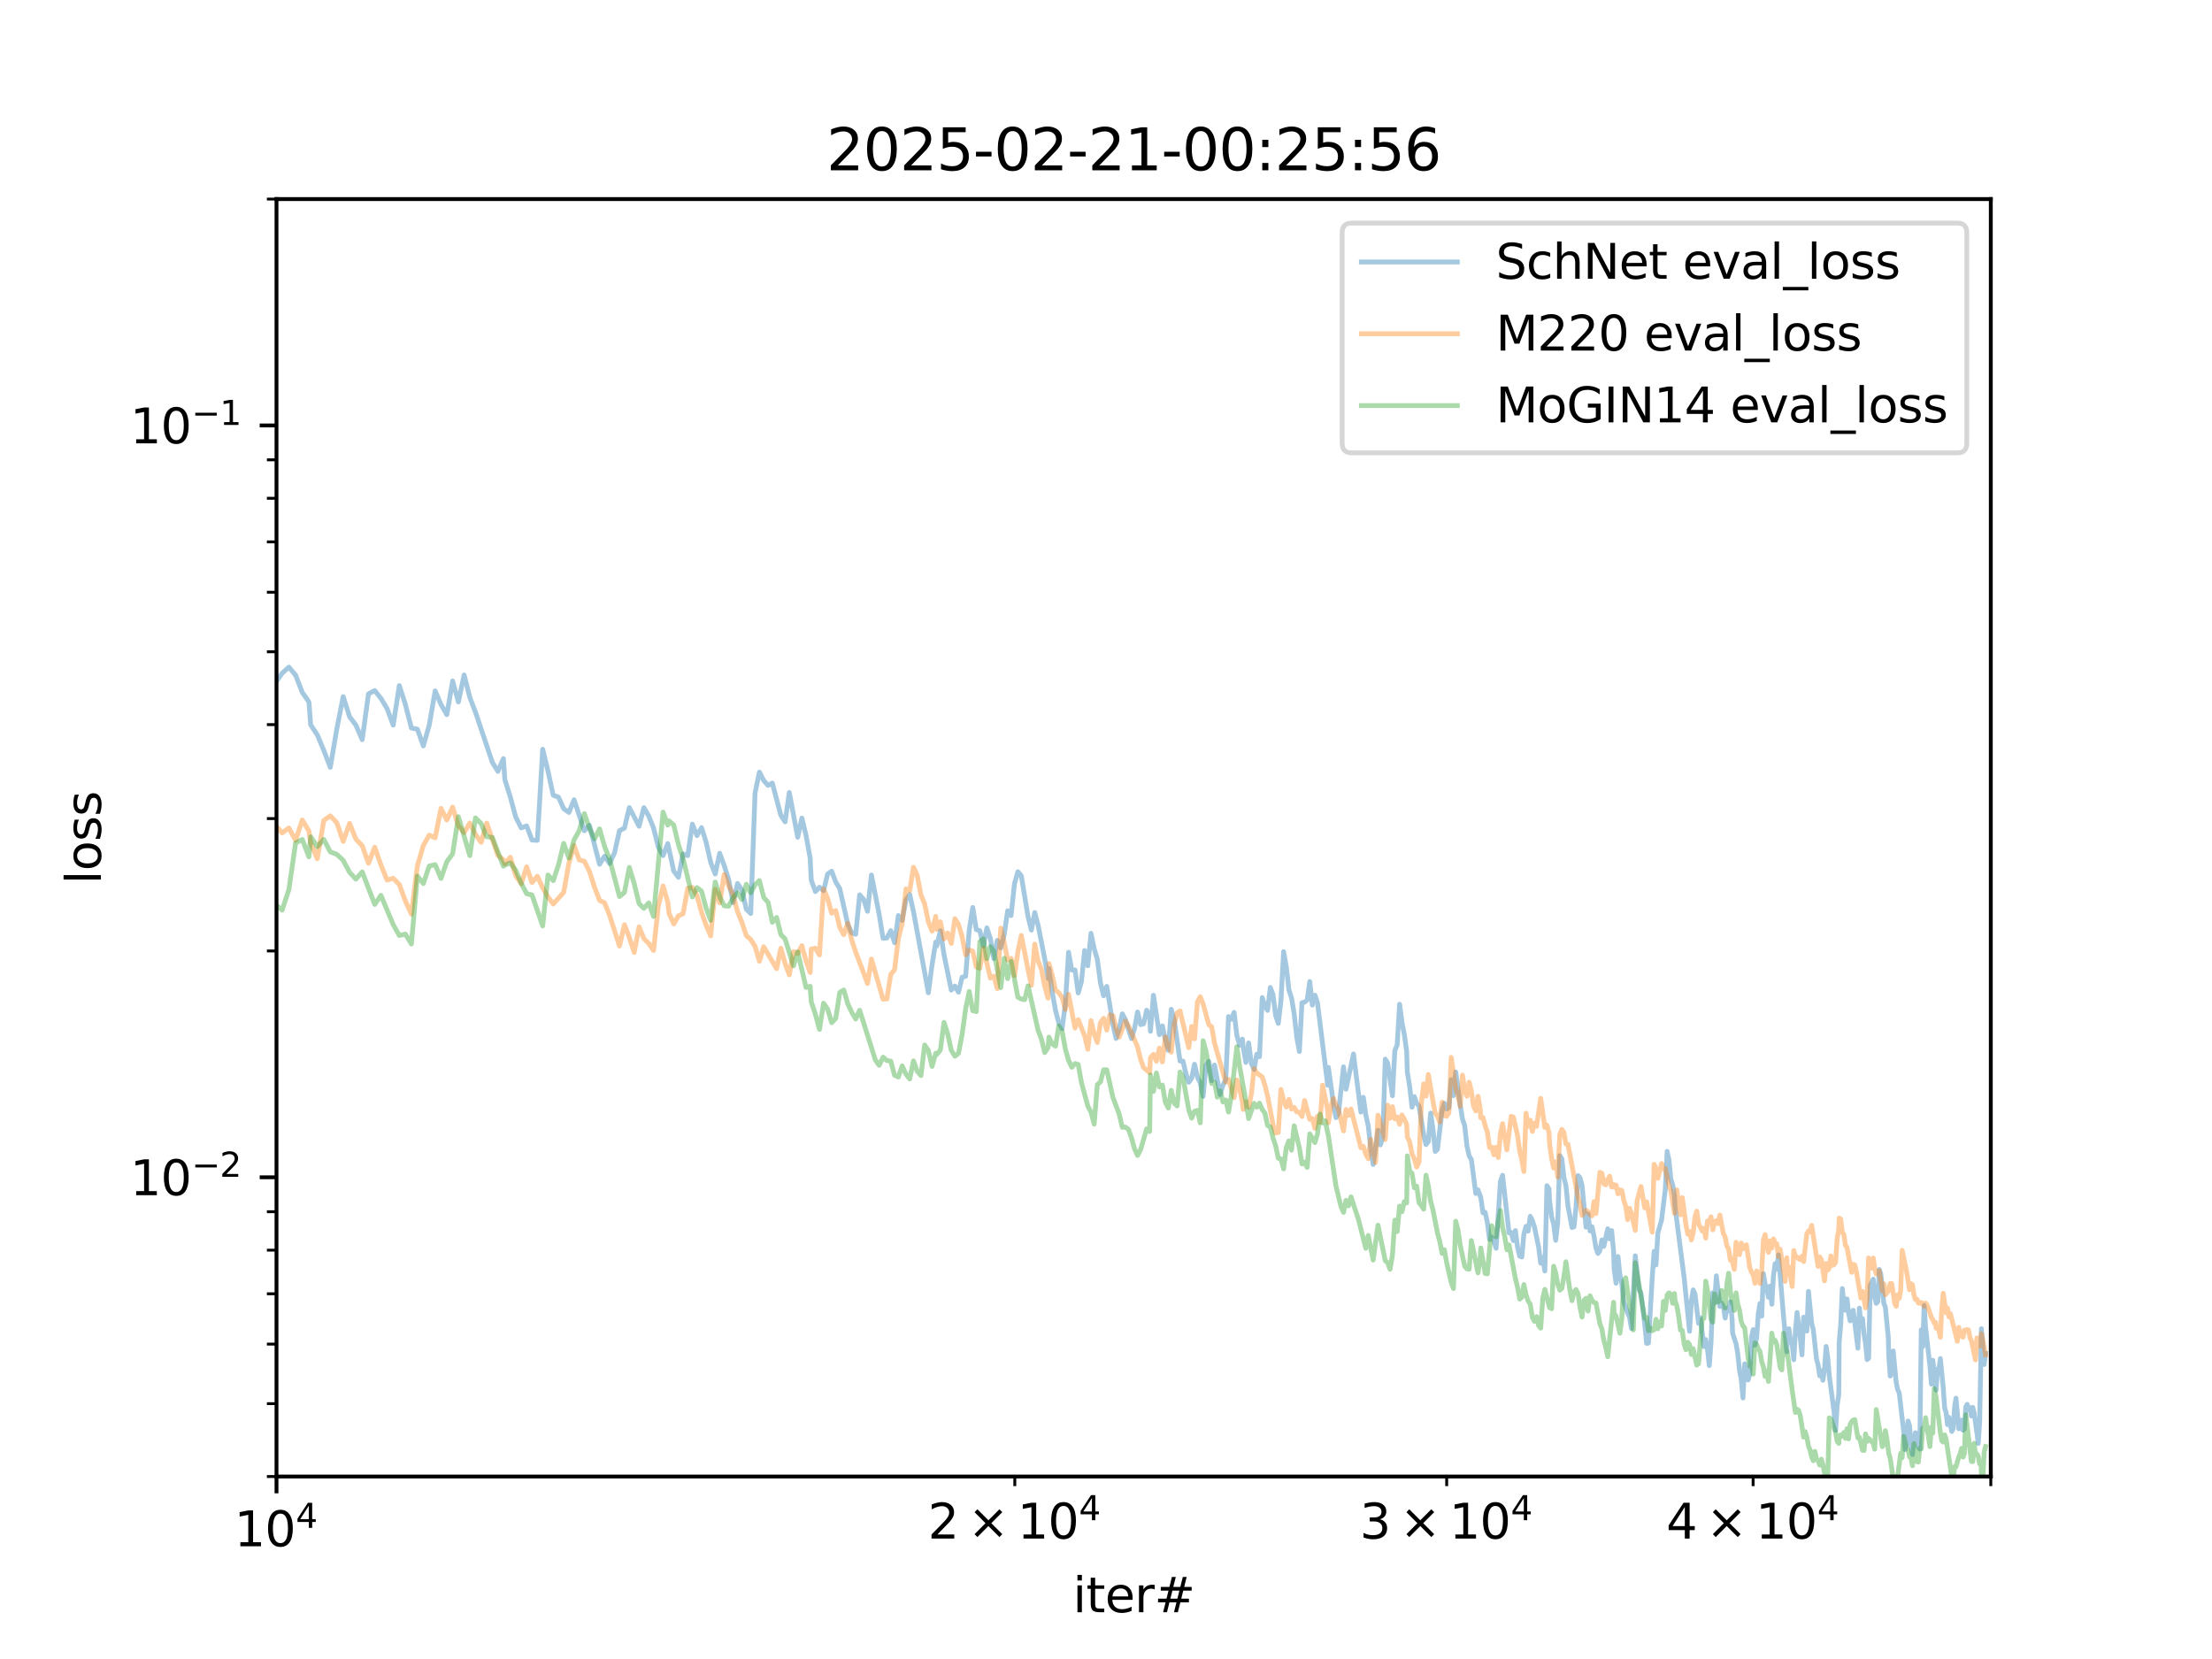 <?xml version="1.0" encoding="utf-8" standalone="no"?>
<!DOCTYPE svg PUBLIC "-//W3C//DTD SVG 1.1//EN"
  "http://www.w3.org/Graphics/SVG/1.1/DTD/svg11.dtd">
<svg xmlns:xlink="http://www.w3.org/1999/xlink" width="460.8pt" height="345.6pt" viewBox="0 0 460.8 345.6" xmlns="http://www.w3.org/2000/svg" version="1.1">
 <defs>
  <style type="text/css">*{stroke-linejoin: round; stroke-linecap: butt}</style>
 </defs>
 <g id="figure_1">
  <g id="patch_1">
   <path d="M 0 345.6 
L 460.8 345.6 
L 460.8 0 
L 0 0 
z
" style="fill: #ffffff"/>
  </g>
  <g id="axes_1">
   <g id="patch_2">
    <path d="M 57.6 307.584 
L 414.72 307.584 
L 414.72 41.472 
L 57.6 41.472 
z
" style="fill: #ffffff"/>
   </g>
   <g id="matplotlib.axis_1">
    <g id="xtick_1">
     <g id="line2d_1">
      <defs>
       <path id="mc2d526752a" d="M 0 0 
L 0 3.5 
" style="stroke: #000000; stroke-width: 0.8"/>
      </defs>
      <g>
       <use xlink:href="#mc2d526752a" x="57.6" y="307.584" style="stroke: #000000; stroke-width: 0.8"/>
      </g>
     </g>
     <g id="text_1">
      <!-- $\mathdefault{10^{4}}$ -->
      <g transform="translate(48.8 322.182) scale(0.1 -0.1)">
       <defs>
        <path id="DejaVuSans-31" d="M 794 531 
L 1825 531 
L 1825 4091 
L 703 3866 
L 703 4441 
L 1819 4666 
L 2450 4666 
L 2450 531 
L 3481 531 
L 3481 0 
L 794 0 
L 794 531 
z
" transform="scale(0.016)"/>
        <path id="DejaVuSans-30" d="M 2034 4250 
Q 1547 4250 1301 3770 
Q 1056 3291 1056 2328 
Q 1056 1369 1301 889 
Q 1547 409 2034 409 
Q 2525 409 2770 889 
Q 3016 1369 3016 2328 
Q 3016 3291 2770 3770 
Q 2525 4250 2034 4250 
z
M 2034 4750 
Q 2819 4750 3233 4129 
Q 3647 3509 3647 2328 
Q 3647 1150 3233 529 
Q 2819 -91 2034 -91 
Q 1250 -91 836 529 
Q 422 1150 422 2328 
Q 422 3509 836 4129 
Q 1250 4750 2034 4750 
z
" transform="scale(0.016)"/>
        <path id="DejaVuSans-34" d="M 2419 4116 
L 825 1625 
L 2419 1625 
L 2419 4116 
z
M 2253 4666 
L 3047 4666 
L 3047 1625 
L 3713 1625 
L 3713 1100 
L 3047 1100 
L 3047 0 
L 2419 0 
L 2419 1100 
L 313 1100 
L 313 1709 
L 2253 4666 
z
" transform="scale(0.016)"/>
       </defs>
       <use xlink:href="#DejaVuSans-31" transform="translate(0 0.684)"/>
       <use xlink:href="#DejaVuSans-30" transform="translate(63.623 0.684)"/>
       <use xlink:href="#DejaVuSans-34" transform="translate(128.203 38.966) scale(0.7)"/>
      </g>
     </g>
    </g>
    <g id="xtick_2">
     <g id="line2d_2">
      <defs>
       <path id="m89154f6455" d="M 0 0 
L 0 2 
" style="stroke: #000000; stroke-width: 0.6"/>
      </defs>
      <g>
       <use xlink:href="#m89154f6455" x="211.403" y="307.584" style="stroke: #000000; stroke-width: 0.6"/>
      </g>
     </g>
     <g id="text_2">
      <!-- $\mathdefault{2\times10^{4}}$ -->
      <g transform="translate(193.303 320.582) scale(0.1 -0.1)">
       <defs>
        <path id="DejaVuSans-32" d="M 1228 531 
L 3431 531 
L 3431 0 
L 469 0 
L 469 531 
Q 828 903 1448 1529 
Q 2069 2156 2228 2338 
Q 2531 2678 2651 2914 
Q 2772 3150 2772 3378 
Q 2772 3750 2511 3984 
Q 2250 4219 1831 4219 
Q 1534 4219 1204 4116 
Q 875 4013 500 3803 
L 500 4441 
Q 881 4594 1212 4672 
Q 1544 4750 1819 4750 
Q 2544 4750 2975 4387 
Q 3406 4025 3406 3419 
Q 3406 3131 3298 2873 
Q 3191 2616 2906 2266 
Q 2828 2175 2409 1742 
Q 1991 1309 1228 531 
z
" transform="scale(0.016)"/>
        <path id="DejaVuSans-d7" d="M 4488 3438 
L 3059 2003 
L 4488 575 
L 4116 197 
L 2681 1631 
L 1247 197 
L 878 575 
L 2303 2003 
L 878 3438 
L 1247 3816 
L 2681 2381 
L 4116 3816 
L 4488 3438 
z
" transform="scale(0.016)"/>
       </defs>
       <use xlink:href="#DejaVuSans-32" transform="translate(0 0.684)"/>
       <use xlink:href="#DejaVuSans-d7" transform="translate(83.105 0.684)"/>
       <use xlink:href="#DejaVuSans-31" transform="translate(186.377 0.684)"/>
       <use xlink:href="#DejaVuSans-30" transform="translate(250 0.684)"/>
       <use xlink:href="#DejaVuSans-34" transform="translate(314.58 38.966) scale(0.7)"/>
      </g>
     </g>
    </g>
    <g id="xtick_3">
     <g id="line2d_3">
      <g>
       <use xlink:href="#m89154f6455" x="301.372" y="307.584" style="stroke: #000000; stroke-width: 0.6"/>
      </g>
     </g>
     <g id="text_3">
      <!-- $\mathdefault{3\times10^{4}}$ -->
      <g transform="translate(283.272 320.582) scale(0.1 -0.1)">
       <defs>
        <path id="DejaVuSans-33" d="M 2597 2516 
Q 3050 2419 3304 2112 
Q 3559 1806 3559 1356 
Q 3559 666 3084 287 
Q 2609 -91 1734 -91 
Q 1441 -91 1130 -33 
Q 819 25 488 141 
L 488 750 
Q 750 597 1062 519 
Q 1375 441 1716 441 
Q 2309 441 2620 675 
Q 2931 909 2931 1356 
Q 2931 1769 2642 2001 
Q 2353 2234 1838 2234 
L 1294 2234 
L 1294 2753 
L 1863 2753 
Q 2328 2753 2575 2939 
Q 2822 3125 2822 3475 
Q 2822 3834 2567 4026 
Q 2313 4219 1838 4219 
Q 1578 4219 1281 4162 
Q 984 4106 628 3988 
L 628 4550 
Q 988 4650 1302 4700 
Q 1616 4750 1894 4750 
Q 2613 4750 3031 4423 
Q 3450 4097 3450 3541 
Q 3450 3153 3228 2886 
Q 3006 2619 2597 2516 
z
" transform="scale(0.016)"/>
       </defs>
       <use xlink:href="#DejaVuSans-33" transform="translate(0 0.684)"/>
       <use xlink:href="#DejaVuSans-d7" transform="translate(83.105 0.684)"/>
       <use xlink:href="#DejaVuSans-31" transform="translate(186.377 0.684)"/>
       <use xlink:href="#DejaVuSans-30" transform="translate(250 0.684)"/>
       <use xlink:href="#DejaVuSans-34" transform="translate(314.58 38.966) scale(0.7)"/>
      </g>
     </g>
    </g>
    <g id="xtick_4">
     <g id="line2d_4">
      <g>
       <use xlink:href="#m89154f6455" x="365.206" y="307.584" style="stroke: #000000; stroke-width: 0.6"/>
      </g>
     </g>
     <g id="text_4">
      <!-- $\mathdefault{4\times10^{4}}$ -->
      <g transform="translate(347.106 320.582) scale(0.1 -0.1)">
       <use xlink:href="#DejaVuSans-34" transform="translate(0 0.684)"/>
       <use xlink:href="#DejaVuSans-d7" transform="translate(83.105 0.684)"/>
       <use xlink:href="#DejaVuSans-31" transform="translate(186.377 0.684)"/>
       <use xlink:href="#DejaVuSans-30" transform="translate(250 0.684)"/>
       <use xlink:href="#DejaVuSans-34" transform="translate(314.58 38.966) scale(0.7)"/>
      </g>
     </g>
    </g>
    <g id="xtick_5">
     <g id="line2d_5">
      <g>
       <use xlink:href="#m89154f6455" x="414.72" y="307.584" style="stroke: #000000; stroke-width: 0.6"/>
      </g>
     </g>
    </g>
    <g id="text_5">
     <!-- iter# -->
     <g transform="translate(223.489 335.861) scale(0.1 -0.1)">
      <defs>
       <path id="DejaVuSans-69" d="M 603 3500 
L 1178 3500 
L 1178 0 
L 603 0 
L 603 3500 
z
M 603 4863 
L 1178 4863 
L 1178 4134 
L 603 4134 
L 603 4863 
z
" transform="scale(0.016)"/>
       <path id="DejaVuSans-74" d="M 1172 4494 
L 1172 3500 
L 2356 3500 
L 2356 3053 
L 1172 3053 
L 1172 1153 
Q 1172 725 1289 603 
Q 1406 481 1766 481 
L 2356 481 
L 2356 0 
L 1766 0 
Q 1100 0 847 248 
Q 594 497 594 1153 
L 594 3053 
L 172 3053 
L 172 3500 
L 594 3500 
L 594 4494 
L 1172 4494 
z
" transform="scale(0.016)"/>
       <path id="DejaVuSans-65" d="M 3597 1894 
L 3597 1613 
L 953 1613 
Q 991 1019 1311 708 
Q 1631 397 2203 397 
Q 2534 397 2845 478 
Q 3156 559 3463 722 
L 3463 178 
Q 3153 47 2828 -22 
Q 2503 -91 2169 -91 
Q 1331 -91 842 396 
Q 353 884 353 1716 
Q 353 2575 817 3079 
Q 1281 3584 2069 3584 
Q 2775 3584 3186 3129 
Q 3597 2675 3597 1894 
z
M 3022 2063 
Q 3016 2534 2758 2815 
Q 2500 3097 2075 3097 
Q 1594 3097 1305 2825 
Q 1016 2553 972 2059 
L 3022 2063 
z
" transform="scale(0.016)"/>
       <path id="DejaVuSans-72" d="M 2631 2963 
Q 2534 3019 2420 3045 
Q 2306 3072 2169 3072 
Q 1681 3072 1420 2755 
Q 1159 2438 1159 1844 
L 1159 0 
L 581 0 
L 581 3500 
L 1159 3500 
L 1159 2956 
Q 1341 3275 1631 3429 
Q 1922 3584 2338 3584 
Q 2397 3584 2469 3576 
Q 2541 3569 2628 3553 
L 2631 2963 
z
" transform="scale(0.016)"/>
       <path id="DejaVuSans-23" d="M 3272 2816 
L 2363 2816 
L 2100 1772 
L 3016 1772 
L 3272 2816 
z
M 2803 4594 
L 2478 3297 
L 3391 3297 
L 3719 4594 
L 4219 4594 
L 3897 3297 
L 4872 3297 
L 4872 2816 
L 3775 2816 
L 3519 1772 
L 4513 1772 
L 4513 1294 
L 3397 1294 
L 3072 0 
L 2572 0 
L 2894 1294 
L 1978 1294 
L 1656 0 
L 1153 0 
L 1478 1294 
L 494 1294 
L 494 1772 
L 1594 1772 
L 1856 2816 
L 850 2816 
L 850 3297 
L 1978 3297 
L 2297 4594 
L 2803 4594 
z
" transform="scale(0.016)"/>
      </defs>
      <use xlink:href="#DejaVuSans-69"/>
      <use xlink:href="#DejaVuSans-74" x="27.783"/>
      <use xlink:href="#DejaVuSans-65" x="66.992"/>
      <use xlink:href="#DejaVuSans-72" x="128.516"/>
      <use xlink:href="#DejaVuSans-23" x="169.629"/>
     </g>
    </g>
   </g>
   <g id="matplotlib.axis_2">
    <g id="ytick_1">
     <g id="line2d_6">
      <defs>
       <path id="m17d150da42" d="M 0 0 
L -3.5 0 
" style="stroke: #000000; stroke-width: 0.8"/>
      </defs>
      <g>
       <use xlink:href="#m17d150da42" x="57.6" y="245.254" style="stroke: #000000; stroke-width: 0.8"/>
      </g>
     </g>
     <g id="text_6">
      <!-- $\mathdefault{10^{-2}}$ -->
      <g transform="translate(27.1 249.053) scale(0.1 -0.1)">
       <defs>
        <path id="DejaVuSans-2212" d="M 678 2272 
L 4684 2272 
L 4684 1741 
L 678 1741 
L 678 2272 
z
" transform="scale(0.016)"/>
       </defs>
       <use xlink:href="#DejaVuSans-31" transform="translate(0 0.766)"/>
       <use xlink:href="#DejaVuSans-30" transform="translate(63.623 0.766)"/>
       <use xlink:href="#DejaVuSans-2212" transform="translate(128.203 39.047) scale(0.7)"/>
       <use xlink:href="#DejaVuSans-32" transform="translate(186.855 39.047) scale(0.7)"/>
      </g>
     </g>
    </g>
    <g id="ytick_2">
     <g id="line2d_7">
      <g>
       <use xlink:href="#m17d150da42" x="57.6" y="88.623" style="stroke: #000000; stroke-width: 0.8"/>
      </g>
     </g>
     <g id="text_7">
      <!-- $\mathdefault{10^{-1}}$ -->
      <g transform="translate(27.1 92.422) scale(0.1 -0.1)">
       <use xlink:href="#DejaVuSans-31" transform="translate(0 0.684)"/>
       <use xlink:href="#DejaVuSans-30" transform="translate(63.623 0.684)"/>
       <use xlink:href="#DejaVuSans-2212" transform="translate(128.203 38.966) scale(0.7)"/>
       <use xlink:href="#DejaVuSans-31" transform="translate(186.855 38.966) scale(0.7)"/>
      </g>
     </g>
    </g>
    <g id="ytick_3">
     <g id="line2d_8">
      <defs>
       <path id="m8be7250205" d="M 0 0 
L -2 0 
" style="stroke: #000000; stroke-width: 0.6"/>
      </defs>
      <g>
       <use xlink:href="#m8be7250205" x="57.6" y="307.584" style="stroke: #000000; stroke-width: 0.6"/>
      </g>
     </g>
    </g>
    <g id="ytick_4">
     <g id="line2d_9">
      <g>
       <use xlink:href="#m8be7250205" x="57.6" y="292.405" style="stroke: #000000; stroke-width: 0.6"/>
      </g>
     </g>
    </g>
    <g id="ytick_5">
     <g id="line2d_10">
      <g>
       <use xlink:href="#m8be7250205" x="57.6" y="280.003" style="stroke: #000000; stroke-width: 0.6"/>
      </g>
     </g>
    </g>
    <g id="ytick_6">
     <g id="line2d_11">
      <g>
       <use xlink:href="#m8be7250205" x="57.6" y="269.517" style="stroke: #000000; stroke-width: 0.6"/>
      </g>
     </g>
    </g>
    <g id="ytick_7">
     <g id="line2d_12">
      <g>
       <use xlink:href="#m8be7250205" x="57.6" y="260.433" style="stroke: #000000; stroke-width: 0.6"/>
      </g>
     </g>
    </g>
    <g id="ytick_8">
     <g id="line2d_13">
      <g>
       <use xlink:href="#m8be7250205" x="57.6" y="252.421" style="stroke: #000000; stroke-width: 0.6"/>
      </g>
     </g>
    </g>
    <g id="ytick_9">
     <g id="line2d_14">
      <g>
       <use xlink:href="#m8be7250205" x="57.6" y="198.103" style="stroke: #000000; stroke-width: 0.6"/>
      </g>
     </g>
    </g>
    <g id="ytick_10">
     <g id="line2d_15">
      <g>
       <use xlink:href="#m8be7250205" x="57.6" y="170.522" style="stroke: #000000; stroke-width: 0.6"/>
      </g>
     </g>
    </g>
    <g id="ytick_11">
     <g id="line2d_16">
      <g>
       <use xlink:href="#m8be7250205" x="57.6" y="150.953" style="stroke: #000000; stroke-width: 0.6"/>
      </g>
     </g>
    </g>
    <g id="ytick_12">
     <g id="line2d_17">
      <g>
       <use xlink:href="#m8be7250205" x="57.6" y="135.773" style="stroke: #000000; stroke-width: 0.6"/>
      </g>
     </g>
    </g>
    <g id="ytick_13">
     <g id="line2d_18">
      <g>
       <use xlink:href="#m8be7250205" x="57.6" y="123.371" style="stroke: #000000; stroke-width: 0.6"/>
      </g>
     </g>
    </g>
    <g id="ytick_14">
     <g id="line2d_19">
      <g>
       <use xlink:href="#m8be7250205" x="57.6" y="112.885" style="stroke: #000000; stroke-width: 0.6"/>
      </g>
     </g>
    </g>
    <g id="ytick_15">
     <g id="line2d_20">
      <g>
       <use xlink:href="#m8be7250205" x="57.6" y="103.802" style="stroke: #000000; stroke-width: 0.6"/>
      </g>
     </g>
    </g>
    <g id="ytick_16">
     <g id="line2d_21">
      <g>
       <use xlink:href="#m8be7250205" x="57.6" y="95.79" style="stroke: #000000; stroke-width: 0.6"/>
      </g>
     </g>
    </g>
    <g id="ytick_17">
     <g id="line2d_22">
      <g>
       <use xlink:href="#m8be7250205" x="57.6" y="41.472" style="stroke: #000000; stroke-width: 0.6"/>
      </g>
     </g>
    </g>
    <g id="text_8">
     <!-- loss -->
     <g transform="translate(21.02 184.186) rotate(-90) scale(0.1 -0.1)">
      <defs>
       <path id="DejaVuSans-6c" d="M 603 4863 
L 1178 4863 
L 1178 0 
L 603 0 
L 603 4863 
z
" transform="scale(0.016)"/>
       <path id="DejaVuSans-6f" d="M 1959 3097 
Q 1497 3097 1228 2736 
Q 959 2375 959 1747 
Q 959 1119 1226 758 
Q 1494 397 1959 397 
Q 2419 397 2687 759 
Q 2956 1122 2956 1747 
Q 2956 2369 2687 2733 
Q 2419 3097 1959 3097 
z
M 1959 3584 
Q 2709 3584 3137 3096 
Q 3566 2609 3566 1747 
Q 3566 888 3137 398 
Q 2709 -91 1959 -91 
Q 1206 -91 779 398 
Q 353 888 353 1747 
Q 353 2609 779 3096 
Q 1206 3584 1959 3584 
z
" transform="scale(0.016)"/>
       <path id="DejaVuSans-73" d="M 2834 3397 
L 2834 2853 
Q 2591 2978 2328 3040 
Q 2066 3103 1784 3103 
Q 1356 3103 1142 2972 
Q 928 2841 928 2578 
Q 928 2378 1081 2264 
Q 1234 2150 1697 2047 
L 1894 2003 
Q 2506 1872 2764 1633 
Q 3022 1394 3022 966 
Q 3022 478 2636 193 
Q 2250 -91 1575 -91 
Q 1294 -91 989 -36 
Q 684 19 347 128 
L 347 722 
Q 666 556 975 473 
Q 1284 391 1588 391 
Q 1994 391 2212 530 
Q 2431 669 2431 922 
Q 2431 1156 2273 1281 
Q 2116 1406 1581 1522 
L 1381 1569 
Q 847 1681 609 1914 
Q 372 2147 372 2553 
Q 372 3047 722 3315 
Q 1072 3584 1716 3584 
Q 2034 3584 2315 3537 
Q 2597 3491 2834 3397 
z
" transform="scale(0.016)"/>
      </defs>
      <use xlink:href="#DejaVuSans-6c"/>
      <use xlink:href="#DejaVuSans-6f" x="27.783"/>
      <use xlink:href="#DejaVuSans-73" x="88.965"/>
      <use xlink:href="#DejaVuSans-73" x="141.064"/>
     </g>
    </g>
   </g>
   <g id="line2d_23">
    <path d="M -1 126.693 
L 0.526 125.142 
L 2.355 126.754 
L 4.169 130.934 
L 5.968 119.613 
L 7.753 120.021 
L 9.524 124.466 
L 11.281 123.205 
L 13.024 123.249 
L 14.753 121.383 
L 15.21 123.384 
L 16.922 128.339 
L 18.622 128.532 
L 20.308 133.502 
L 21.982 137.447 
L 23.643 140.78 
L 25.292 133.375 
L 26.928 134.881 
L 28.553 133.735 
L 30.166 128.732 
L 31.767 130.553 
L 33.357 135.293 
L 34.935 138.678 
L 36.503 139.99 
L 38.059 143.036 
L 39.604 143.344 
L 41.139 148.249 
L 42.663 145.941 
L 44.177 146.479 
L 45.681 145.376 
L 47.174 141.73 
L 48.657 144.133 
L 50.131 142.715 
L 51.595 139.031 
L 54.494 136.778 
L 55.93 140.29 
L 57.356 142.274 
L 58.773 140.245 
L 60.181 138.971 
L 61.58 140.65 
L 62.971 144.244 
L 64.353 146.236 
L 64.718 150.995 
L 66.089 153.067 
L 67.452 156.312 
L 68.806 159.859 
L 70.152 151.906 
L 71.49 145.113 
L 72.82 149.304 
L 74.142 151.061 
L 75.456 154.087 
L 76.763 144.549 
L 78.062 143.858 
L 79.353 145.485 
L 80.637 147.622 
L 81.913 151.059 
L 83.182 142.823 
L 84.444 146.724 
L 85.699 151.662 
L 86.946 151.891 
L 88.187 155.387 
L 89.421 151.053 
L 90.648 143.927 
L 91.868 146.755 
L 93.082 148.874 
L 94.289 141.862 
L 95.489 146.236 
L 96.683 140.605 
L 97.871 145.275 
L 99.052 148.364 
L 102.558 158.799 
L 103.715 160.686 
L 104.866 158.034 
L 105.17 162.408 
L 106.313 166.037 
L 107.451 170.269 
L 108.582 172.463 
L 109.708 172.051 
L 110.828 175.002 
L 111.942 175.06 
L 113.051 156.082 
L 114.154 160.634 
L 115.252 165.674 
L 116.345 166.054 
L 117.432 168.473 
L 118.514 169.246 
L 119.59 166.596 
L 121.728 173.063 
L 122.789 171.909 
L 124.896 180.041 
L 125.942 178.366 
L 126.984 179.877 
L 128.02 177.637 
L 129.051 173.037 
L 130.078 172.521 
L 131.1 168.244 
L 133.13 172.129 
L 134.138 168.246 
L 135.142 169.996 
L 136.141 172.468 
L 137.135 176.456 
L 138.126 178.237 
L 139.111 175.738 
L 140.353 181.455 
L 141.328 182.759 
L 142.3 177.873 
L 143.267 178.236 
L 144.231 171.682 
L 145.19 174.079 
L 146.144 172.412 
L 147.095 175.433 
L 148.042 179.612 
L 148.985 182.073 
L 149.923 177.755 
L 150.858 180.296 
L 151.789 183.217 
L 152.716 188.043 
L 153.639 184.046 
L 154.558 185.428 
L 155.474 189.397 
L 156.386 190.293 
L 157.294 165.165 
L 158.198 160.847 
L 159.099 162.596 
L 159.996 163.612 
L 160.889 163.132 
L 162.665 169.854 
L 163.548 171.214 
L 164.427 165.093 
L 166.175 174.419 
L 167.044 170.412 
L 167.909 174.018 
L 168.771 178.781 
L 169 183.344 
L 169.858 185.727 
L 170.712 184.833 
L 171.564 185.548 
L 172.412 182.059 
L 173.257 181.486 
L 174.098 183.744 
L 174.937 185.101 
L 176.604 192.511 
L 177.433 194.346 
L 178.259 194.611 
L 179.082 186.409 
L 179.902 187.347 
L 180.719 189.839 
L 181.533 182.272 
L 183.152 190.528 
L 183.957 195.48 
L 184.759 195.394 
L 185.558 193.88 
L 186.354 196.384 
L 187.148 190.719 
L 187.938 191.734 
L 188.726 187.465 
L 189.511 186.352 
L 190.294 189.886 
L 193.395 206.821 
L 194.164 200.979 
L 194.93 196.252 
L 195.133 197.069 
L 195.896 193.897 
L 196.656 198.891 
L 198.169 206.255 
L 198.921 205.419 
L 199.671 206.709 
L 200.418 203.574 
L 201.163 203.387 
L 201.906 193.769 
L 202.645 189.045 
L 203.383 193.669 
L 204.118 193.869 
L 204.85 197.086 
L 205.58 193.279 
L 206.308 195.524 
L 207.034 199.688 
L 207.757 195.905 
L 208.477 197.474 
L 209.196 194.7 
L 209.912 189.726 
L 210.625 190.723 
L 211.337 184.08 
L 212.046 181.596 
L 212.753 182.444 
L 214.16 190.986 
L 214.86 193.764 
L 215.558 190.09 
L 216.254 192.744 
L 217.639 199.788 
L 218.328 203.801 
L 218.511 201.778 
L 219.197 206.682 
L 219.882 210.478 
L 220.564 213.084 
L 221.244 214.286 
L 221.923 209.24 
L 222.599 198.37 
L 223.273 202.1 
L 223.945 202.068 
L 224.615 206.859 
L 225.283 204.499 
L 225.949 198.005 
L 226.613 201.189 
L 227.275 194.433 
L 227.935 197.595 
L 228.593 199.858 
L 229.249 204.783 
L 229.904 207.44 
L 230.556 205.483 
L 231.855 213.444 
L 232.501 216.334 
L 233.146 214.365 
L 233.789 211.202 
L 234.43 212.388 
L 235.706 216.359 
L 236.342 214.224 
L 236.975 210.819 
L 237.607 213.443 
L 238.237 213.282 
L 238.866 210.44 
L 239.492 211.655 
L 239.658 214.84 
L 240.282 207.332 
L 241.526 215.538 
L 242.145 213.704 
L 242.762 216.559 
L 243.378 218.811 
L 243.992 210.253 
L 244.604 212.488 
L 245.823 221.049 
L 246.431 221.038 
L 247.036 223.631 
L 247.64 225.468 
L 248.242 224.619 
L 248.843 221.701 
L 249.442 224.362 
L 250.039 225.621 
L 250.635 228.39 
L 251.229 221.913 
L 251.822 221.117 
L 252.413 225.134 
L 253.002 221.867 
L 254.176 228.013 
L 254.761 226.05 
L 255.345 224.927 
L 255.926 211.77 
L 256.506 212.326 
L 257.085 210.894 
L 257.662 215.716 
L 258.238 217.725 
L 258.812 216.461 
L 258.964 218.071 
L 259.537 221.329 
L 260.108 217.257 
L 260.677 221.488 
L 261.245 222.798 
L 261.811 219.605 
L 262.376 220.126 
L 262.94 207.807 
L 263.502 209.599 
L 264.063 210.487 
L 264.622 205.705 
L 265.18 207.153 
L 265.737 211.539 
L 266.292 213.191 
L 266.846 208.496 
L 267.398 198.242 
L 267.949 201.324 
L 268.499 206.176 
L 269.047 207.87 
L 269.594 211.17 
L 270.139 216.102 
L 270.684 219.045 
L 271.227 208.878 
L 271.768 208.78 
L 272.309 208.33 
L 272.847 204.475 
L 273.385 209.376 
L 273.921 207.309 
L 274.457 208.907 
L 276.584 226.081 
L 276.725 222.352 
L 277.78 229.882 
L 278.306 232.833 
L 278.83 231.971 
L 279.876 222.24 
L 280.397 226.899 
L 281.952 219.56 
L 283.497 231.668 
L 284.009 228.593 
L 284.521 232.241 
L 285.031 234.523 
L 285.54 239.222 
L 286.048 242.589 
L 287.06 235.449 
L 287.564 238.508 
L 288.067 236.908 
L 288.569 220.633 
L 289.07 221.45 
L 290.069 228.261 
L 290.566 218.881 
L 291.063 217.642 
L 291.558 209.195 
L 292.052 212.962 
L 292.545 215.512 
L 293.037 219.029 
L 293.168 223.311 
L 293.659 226.365 
L 294.148 230.659 
L 294.637 228.444 
L 295.124 229.852 
L 295.61 230.405 
L 296.58 236.421 
L 297.063 238.437 
L 297.545 237.801 
L 298.026 231.877 
L 298.506 235.171 
L 298.985 239.883 
L 299.463 239.394 
L 300.416 231.26 
L 300.891 229.827 
L 301.365 231.045 
L 301.838 230.736 
L 302.31 224.904 
L 302.781 228.241 
L 303.25 223.319 
L 304.187 230.144 
L 304.654 233.119 
L 305.12 234.457 
L 305.585 238.729 
L 306.049 240.768 
L 306.512 241.577 
L 307.435 248.634 
L 307.895 247.862 
L 308.476 249.48 
L 308.934 252.663 
L 309.391 252.548 
L 309.847 254.683 
L 310.303 258.21 
L 310.757 257.737 
L 311.21 258.491 
L 311.662 260.042 
L 312.564 246.109 
L 313.014 244.836 
L 314.357 256.843 
L 314.804 256.733 
L 315.249 258.446 
L 315.693 256.351 
L 316.136 259.866 
L 316.579 261.698 
L 317.02 261.853 
L 317.461 257.021 
L 317.901 255.471 
L 318.34 256.48 
L 318.778 253.372 
L 319.215 254.231 
L 319.651 255.586 
L 320.522 259.805 
L 320.955 263.148 
L 321.388 261.927 
L 321.82 264.775 
L 322.252 247 
L 322.682 247.64 
L 322.796 250.086 
L 323.226 253.448 
L 323.654 255.028 
L 324.082 258.387 
L 324.509 254.518 
L 324.935 240.736 
L 325.36 241.357 
L 325.785 245.275 
L 326.208 246.942 
L 326.631 251.204 
L 327.474 255.725 
L 327.895 255.578 
L 328.315 251.432 
L 328.733 244.89 
L 329.151 245.36 
L 329.569 246.972 
L 330.401 255.644 
L 330.816 252.874 
L 331.23 256.449 
L 331.643 255.552 
L 332.056 257.483 
L 332.468 259.982 
L 332.879 261.123 
L 333.289 260.518 
L 333.699 258.301 
L 334.108 259.639 
L 334.923 255.977 
L 335.33 258.086 
L 335.735 256.352 
L 336.141 260.627 
L 336.248 264.279 
L 336.652 267.325 
L 337.056 261.758 
L 337.458 265.604 
L 337.86 267.428 
L 338.261 271.204 
L 339.062 273.559 
L 339.461 274.397 
L 339.859 276.755 
L 340.654 261.608 
L 341.445 268.677 
L 341.84 269.39 
L 342.628 275.882 
L 343.02 279.851 
L 343.412 279.792 
L 344.194 266.072 
L 344.584 260.667 
L 344.974 263.518 
L 345.362 256.858 
L 346.137 254.116 
L 346.91 247.815 
L 347.295 239.86 
L 347.679 241.634 
L 348.063 245.623 
L 348.447 246.817 
L 348.829 249.135 
L 348.931 251.389 
L 350.833 266.121 
L 351.966 277.334 
L 352.343 271.005 
L 352.719 268.711 
L 353.094 269.533 
L 353.842 275.68 
L 354.216 274.515 
L 354.961 280.524 
L 355.332 279.047 
L 355.703 281.107 
L 356.073 284.488 
L 356.443 279.645 
L 356.812 269.29 
L 357.18 271.429 
L 357.548 265.776 
L 358.282 272.163 
L 358.648 271.473 
L 359.013 272.139 
L 359.378 274.586 
L 359.742 272.588 
L 360.106 273.034 
L 360.469 271.18 
L 360.831 274.803 
L 360.927 277.72 
L 361.65 279.908 
L 362.01 281.995 
L 362.37 285.49 
L 362.73 287.31 
L 363.088 291.232 
L 363.447 284.107 
L 364.161 287.481 
L 364.517 286.271 
L 364.873 278.418 
L 365.229 276.979 
L 365.583 280.223 
L 365.937 278.733 
L 366.291 273.579 
L 366.644 271.531 
L 366.997 274.189 
L 367.348 265.327 
L 367.7 267.466 
L 368.051 268.335 
L 368.401 270.24 
L 368.75 267.917 
L 369.1 271.706 
L 369.448 265.733 
L 369.796 263.234 
L 370.144 264.37 
L 370.491 261.416 
L 371.528 274.081 
L 372.217 281.598 
L 372.309 279.408 
L 372.652 276.795 
L 372.995 279.336 
L 373.338 279.932 
L 373.68 283.257 
L 374.021 277.236 
L 374.362 273.415 
L 375.042 278.836 
L 375.382 282.245 
L 375.721 274.384 
L 376.059 274.809 
L 376.397 277.296 
L 376.734 269.011 
L 377.407 275.679 
L 377.743 277.019 
L 378.413 283.107 
L 378.747 284.371 
L 379.081 286.599 
L 379.414 285.547 
L 379.747 287.534 
L 380.079 285.119 
L 380.411 280.492 
L 380.742 282.713 
L 381.073 286.592 
L 382.062 294.103 
L 382.391 297.963 
L 382.72 292.727 
L 383.047 290.533 
L 383.134 279.645 
L 383.462 275.801 
L 383.788 268.441 
L 384.115 271.569 
L 384.44 272.955 
L 384.766 270.582 
L 385.091 273.45 
L 385.415 275.158 
L 385.739 274.812 
L 386.062 272.949 
L 387.03 280.855 
L 387.351 272.512 
L 387.672 276.093 
L 387.993 274.663 
L 388.313 277.954 
L 388.633 280.008 
L 388.952 283.23 
L 389.271 282.945 
L 389.589 267.815 
L 390.224 266.481 
L 390.541 270.297 
L 390.858 271.515 
L 391.174 271.161 
L 391.489 264.447 
L 391.804 265.396 
L 392.433 271.522 
L 392.747 272.226 
L 393.374 278.623 
L 393.457 282.402 
L 393.769 286.668 
L 394.081 285.943 
L 394.392 281.43 
L 395.014 288.001 
L 395.324 289.493 
L 395.634 290.12 
L 396.561 298.084 
L 396.869 301.97 
L 397.176 300.536 
L 397.483 296.034 
L 397.79 296.975 
L 398.096 300.772 
L 398.402 303.006 
L 398.708 300.076 
L 399.013 298.455 
L 399.318 298.731 
L 399.622 301.409 
L 399.926 301.877 
L 400.229 277.035 
L 400.532 280.567 
L 400.835 271.956 
L 401.137 276.498 
L 402.041 284.632 
L 402.341 288.342 
L 402.641 283.375 
L 403.32 289.59 
L 403.619 285.184 
L 403.917 285.136 
L 404.215 283.014 
L 404.81 289.116 
L 405.107 293.326 
L 405.403 294.264 
L 405.699 296.781 
L 405.995 295.261 
L 406.585 298.201 
L 406.879 297.647 
L 407.173 293.138 
L 407.467 291.263 
L 408.053 297.643 
L 408.345 297.072 
L 408.637 295.835 
L 408.929 297.941 
L 409.221 297.686 
L 409.511 293.085 
L 409.802 292.542 
L 410.092 293.723 
L 410.382 293.25 
L 410.671 294.995 
L 410.961 293.183 
L 411.249 294.331 
L 411.825 298.531 
L 412.113 300.696 
L 412.4 296.166 
L 412.763 276.793 
L 413.336 284.252 
L 413.621 281.937 
L 413.621 281.937 
" clip-path="url(#pd7570e2abe)" style="fill: none; stroke: #1f77b4; stroke-opacity: 0.4; stroke-linecap: square"/>
   </g>
   <g id="line2d_24">
    <path d="M -1 168.246 
L 0.526 170.58 
L 2.355 173.153 
L 4.169 176.45 
L 7.753 174.697 
L 9.524 167.529 
L 11.281 165.566 
L 13.024 168.005 
L 14.753 168.249 
L 15.21 169.401 
L 16.922 167.659 
L 18.622 157.813 
L 20.308 161.305 
L 21.982 164.489 
L 23.643 160.658 
L 25.292 159.612 
L 26.928 160.444 
L 28.553 161.056 
L 30.166 163.647 
L 31.767 163.673 
L 33.357 162.267 
L 34.935 162.944 
L 36.503 163.957 
L 38.059 166.506 
L 39.604 162.672 
L 41.139 166.443 
L 42.663 169.311 
L 44.177 167.738 
L 45.681 170.614 
L 47.174 173.99 
L 48.657 173.647 
L 50.131 171.149 
L 51.595 165.158 
L 53.049 169.17 
L 54.494 172.052 
L 55.93 167.934 
L 57.356 171.855 
L 58.773 173.512 
L 60.181 172.482 
L 61.58 175.063 
L 62.971 170.815 
L 64.353 173.109 
L 64.718 175.628 
L 66.089 178.889 
L 67.452 170.922 
L 68.806 169.964 
L 70.152 171.381 
L 71.49 175.284 
L 72.82 171.524 
L 74.142 174.806 
L 75.456 176.181 
L 76.763 179.841 
L 78.062 176.501 
L 79.353 180.179 
L 80.637 183.338 
L 81.913 182.959 
L 83.182 184.248 
L 84.444 187.688 
L 85.699 190.425 
L 86.946 180.375 
L 88.187 176.126 
L 89.421 173.976 
L 90.648 174.529 
L 91.868 168.41 
L 93.082 170.823 
L 94.289 168.132 
L 95.489 172.069 
L 96.683 173.442 
L 97.871 171.449 
L 99.052 173.821 
L 100.227 175.48 
L 101.396 171.46 
L 103.715 178.176 
L 104.866 179.12 
L 105.17 179.958 
L 106.313 178.577 
L 107.451 182.45 
L 108.582 184.107 
L 109.708 180.573 
L 110.828 183.843 
L 111.942 182.53 
L 113.051 184.95 
L 114.154 186.832 
L 115.252 188.328 
L 117.432 185.884 
L 118.514 179.807 
L 119.59 176.13 
L 120.662 179.131 
L 121.728 179.415 
L 122.789 181.528 
L 123.845 184.788 
L 124.896 187.566 
L 125.942 188.068 
L 126.984 190.669 
L 129.051 197.077 
L 130.078 192.64 
L 131.1 195.3 
L 132.118 198.412 
L 133.13 193.087 
L 134.138 195.532 
L 135.142 196.53 
L 136.141 198.005 
L 137.135 188.813 
L 138.126 184.58 
L 139.111 187.951 
L 139.372 190.285 
L 140.353 192.474 
L 141.328 190.786 
L 142.3 190.331 
L 143.267 185.039 
L 144.231 184.875 
L 145.19 186.572 
L 146.144 190.052 
L 147.095 192.748 
L 148.042 194.979 
L 148.985 185.281 
L 149.923 188.081 
L 150.858 182.169 
L 151.789 184.55 
L 152.716 186.367 
L 153.639 189.926 
L 154.558 192.148 
L 155.474 194.915 
L 156.386 195.712 
L 157.294 197.143 
L 158.198 200.252 
L 159.099 197.23 
L 161.779 201.794 
L 162.665 197.529 
L 163.548 200.709 
L 164.427 203.082 
L 165.303 198.226 
L 166.175 198.647 
L 167.044 196.994 
L 167.909 200.151 
L 168.771 202.583 
L 169 197.699 
L 169.858 197.526 
L 170.712 198.959 
L 171.564 185.228 
L 172.412 187.182 
L 173.257 190.245 
L 174.098 189.693 
L 174.937 193.202 
L 175.772 194.717 
L 176.604 192.32 
L 177.433 195.831 
L 178.259 198.336 
L 179.902 202.681 
L 180.719 204.901 
L 181.533 199.79 
L 183.152 205.397 
L 183.957 208.152 
L 184.759 208.079 
L 185.558 202.983 
L 186.354 202.022 
L 187.148 195.462 
L 187.938 192.388 
L 188.726 185.18 
L 189.511 185.576 
L 190.294 180.654 
L 191.073 182.366 
L 191.85 186.429 
L 192.624 188.302 
L 193.395 192.045 
L 194.164 193.976 
L 194.93 190.888 
L 195.133 193.607 
L 195.896 192.023 
L 196.656 195.623 
L 197.414 194.362 
L 198.169 196.545 
L 198.921 191.375 
L 199.671 192.565 
L 200.418 195.089 
L 201.163 198.898 
L 201.906 197.906 
L 202.645 198.135 
L 203.383 201.436 
L 204.118 201.695 
L 204.85 197.549 
L 206.308 203.744 
L 207.034 203.353 
L 207.757 205.944 
L 208.477 193.356 
L 209.196 196.345 
L 209.912 199.983 
L 210.625 199.651 
L 211.337 203.252 
L 212.046 198.216 
L 212.753 194.855 
L 214.16 202.016 
L 214.86 205.246 
L 215.558 196.682 
L 216.254 200.184 
L 216.947 201.929 
L 217.639 205.465 
L 218.328 207.946 
L 218.511 200.73 
L 219.197 203.166 
L 219.882 206.272 
L 220.564 206.797 
L 221.244 207.744 
L 221.923 210.3 
L 222.599 207.125 
L 223.945 214.168 
L 224.615 212.406 
L 225.949 215.785 
L 226.613 218.592 
L 227.275 212.617 
L 227.935 215.401 
L 228.593 217.163 
L 229.249 213.038 
L 229.904 212.119 
L 230.556 214.565 
L 231.206 211.408 
L 231.855 211.617 
L 232.501 214.323 
L 233.146 216.051 
L 234.43 212.701 
L 235.069 213.682 
L 236.342 216.595 
L 236.975 218.089 
L 237.607 220.704 
L 238.237 222.402 
L 239.492 223.458 
L 239.658 220.313 
L 240.282 219.641 
L 240.905 221.084 
L 241.526 218.334 
L 242.145 221.218 
L 242.762 216.031 
L 243.378 217.941 
L 243.992 219.179 
L 244.604 213.388 
L 245.214 211.012 
L 245.823 210.589 
L 247.64 218.253 
L 248.242 213.832 
L 248.843 216.411 
L 249.442 208.71 
L 250.039 207.644 
L 250.635 209.17 
L 251.822 213.489 
L 252.413 213.878 
L 253.002 217.276 
L 255.345 225.422 
L 255.926 224.857 
L 257.085 228.638 
L 257.662 224.978 
L 258.238 226.795 
L 258.812 229.586 
L 258.964 231.123 
L 259.537 229.545 
L 260.108 230.646 
L 260.677 227.957 
L 261.245 222.604 
L 261.811 223.532 
L 262.94 224.337 
L 263.502 226.075 
L 264.063 228.309 
L 265.18 234.261 
L 265.737 236.018 
L 266.292 235.918 
L 266.846 226.952 
L 267.398 229.265 
L 267.949 230.608 
L 268.499 229.008 
L 269.047 231.039 
L 269.594 230.682 
L 270.139 231.642 
L 270.684 231.685 
L 271.227 232.587 
L 271.768 229.252 
L 272.847 233.196 
L 273.385 232.993 
L 273.921 235.042 
L 274.457 232.535 
L 274.99 233.812 
L 275.523 226.062 
L 276.584 231.316 
L 276.725 233.888 
L 277.253 230.564 
L 277.78 228.843 
L 278.306 230.144 
L 278.83 231.093 
L 279.876 235.608 
L 280.397 231.126 
L 280.917 232.377 
L 281.435 231.014 
L 283.497 239.1 
L 284.009 238.819 
L 284.521 240.468 
L 285.031 241.375 
L 285.54 237.353 
L 286.554 242.171 
L 287.06 232.312 
L 287.564 233.796 
L 288.067 235.877 
L 288.569 237.4 
L 289.07 230.228 
L 289.57 232.959 
L 290.069 230.544 
L 290.566 233.083 
L 291.063 232.707 
L 291.558 234.215 
L 292.052 232.259 
L 292.545 233.128 
L 293.037 234.247 
L 293.168 236.863 
L 293.659 237.865 
L 294.148 240.36 
L 294.637 241.418 
L 295.124 243.109 
L 295.61 242.056 
L 296.096 229.756 
L 296.58 225.802 
L 297.063 228.343 
L 297.545 223.837 
L 298.506 229.37 
L 298.985 231.9 
L 299.463 232.548 
L 299.94 233.776 
L 300.416 229.605 
L 300.891 232.408 
L 301.365 232.557 
L 301.838 231.815 
L 302.31 220.269 
L 303.25 226.755 
L 303.719 228.307 
L 304.187 230.461 
L 304.654 223.971 
L 305.12 226.928 
L 305.585 228.353 
L 306.049 225.446 
L 306.512 227.3 
L 306.974 230.445 
L 307.435 231.445 
L 307.895 228.37 
L 308.354 230.967 
L 308.476 232.863 
L 308.934 232.804 
L 309.391 234.548 
L 309.847 235.847 
L 310.303 239.071 
L 310.757 238.961 
L 311.21 240.564 
L 311.662 238.973 
L 312.114 241.128 
L 312.564 236.134 
L 313.014 234.084 
L 313.911 239.545 
L 314.804 232.559 
L 315.249 232.691 
L 316.136 236.598 
L 316.579 239.745 
L 317.02 241.633 
L 317.461 244.055 
L 317.901 231.897 
L 318.34 234.625 
L 318.778 233.357 
L 319.215 235.703 
L 319.651 233.954 
L 320.087 234.643 
L 320.955 228.811 
L 321.82 234.857 
L 322.252 234.393 
L 322.682 235.926 
L 322.796 238.194 
L 323.226 241.29 
L 323.654 243.331 
L 324.082 242.044 
L 324.509 245.203 
L 324.935 236.307 
L 325.36 235.268 
L 325.785 235.903 
L 326.208 238.306 
L 326.631 238.378 
L 328.733 249.361 
L 329.151 250.795 
L 329.569 253.189 
L 329.985 252.554 
L 330.401 252.132 
L 330.816 252.424 
L 331.23 253.029 
L 331.643 253.292 
L 332.056 250.328 
L 332.468 252.808 
L 333.289 244.201 
L 333.699 244.4 
L 334.108 246.626 
L 334.516 246.833 
L 334.923 245.702 
L 335.33 245.03 
L 335.735 247.27 
L 336.141 246.752 
L 336.248 247.314 
L 336.652 246.875 
L 337.056 248.682 
L 337.458 247.871 
L 337.86 248.005 
L 338.261 250.029 
L 338.662 251.279 
L 339.062 254.071 
L 339.461 251.714 
L 339.859 252.764 
L 340.654 256.301 
L 341.05 250.066 
L 341.84 247.17 
L 342.628 251.621 
L 343.02 250.358 
L 344.194 256.678 
L 344.584 242.529 
L 344.974 243.443 
L 345.362 245.459 
L 346.137 242.386 
L 346.524 243.515 
L 346.91 243.434 
L 347.679 246.999 
L 348.063 248 
L 348.829 252.747 
L 349.312 247.865 
L 350.074 253.051 
L 350.454 249.494 
L 351.211 255.145 
L 351.589 257.097 
L 351.966 256.57 
L 352.343 258.301 
L 352.719 256.837 
L 353.094 253.503 
L 353.468 252.305 
L 353.842 254.92 
L 354.589 256.441 
L 354.961 255.884 
L 355.332 257.921 
L 355.703 254.355 
L 356.073 254.48 
L 356.443 253.483 
L 356.812 256.199 
L 357.18 254.589 
L 357.548 254.281 
L 357.915 254.902 
L 358.282 253.113 
L 359.013 256.985 
L 359.378 257.679 
L 359.742 259.574 
L 360.106 260.201 
L 360.469 262.521 
L 360.831 262.22 
L 360.927 262.999 
L 361.289 264.433 
L 361.65 258.784 
L 362.01 260.456 
L 362.37 261.364 
L 362.73 258.962 
L 363.088 260.156 
L 363.447 259.603 
L 363.804 259.313 
L 364.517 264.113 
L 364.873 265.021 
L 365.229 265.536 
L 365.583 267.343 
L 365.937 264.769 
L 366.644 267.403 
L 366.997 264.707 
L 367.348 258.363 
L 367.7 257.185 
L 368.051 259.427 
L 368.401 260.908 
L 368.75 258.505 
L 369.1 260.008 
L 369.448 258.08 
L 369.796 259.013 
L 370.144 259.115 
L 370.491 261.779 
L 370.837 260.234 
L 371.873 266.951 
L 372.217 262.008 
L 372.309 264.154 
L 372.652 263.924 
L 373.338 268.003 
L 373.68 260.513 
L 374.021 261.778 
L 374.362 261.837 
L 374.702 262.239 
L 375.042 262.404 
L 375.382 261.69 
L 375.721 262.807 
L 376.397 257.021 
L 376.734 256.437 
L 377.071 256.66 
L 377.407 255.263 
L 378.413 261.818 
L 378.747 263.816 
L 379.081 261.835 
L 379.414 262.39 
L 380.079 266.825 
L 380.411 263.193 
L 380.742 264.604 
L 381.073 264.085 
L 381.403 261.652 
L 381.733 263.594 
L 382.062 263.458 
L 382.391 262.936 
L 382.72 257.98 
L 383.047 256.165 
L 383.134 253.741 
L 383.462 253.955 
L 383.788 256.755 
L 384.115 257.173 
L 384.44 259.453 
L 384.766 259.901 
L 385.739 265.058 
L 386.062 263.365 
L 386.385 263.508 
L 386.708 264.882 
L 387.672 270.403 
L 387.993 269.021 
L 388.633 272.458 
L 388.952 270.338 
L 389.271 262.063 
L 389.589 263.771 
L 389.907 264.189 
L 390.224 262.07 
L 390.541 264.268 
L 390.858 265.399 
L 391.174 264.928 
L 391.489 264.751 
L 392.119 268.872 
L 392.433 267.43 
L 392.747 269.748 
L 393.374 268.939 
L 393.457 268.42 
L 393.769 267.374 
L 394.081 267.383 
L 394.703 271.56 
L 395.014 272.123 
L 395.324 269.741 
L 395.634 270.473 
L 395.943 268.808 
L 396.252 260.463 
L 397.176 264.871 
L 397.79 268.687 
L 398.096 267.403 
L 398.402 267.644 
L 398.708 269.754 
L 399.013 270.701 
L 399.318 270.635 
L 399.622 271.43 
L 399.926 271.513 
L 400.229 271.309 
L 400.532 271.566 
L 400.835 272.164 
L 401.137 271.438 
L 401.438 271.817 
L 402.041 273.521 
L 402.341 274.481 
L 402.641 274.897 
L 402.941 275.642 
L 403.24 275.501 
L 403.32 276.664 
L 403.619 276.55 
L 403.917 277.177 
L 404.215 278.58 
L 404.513 272.464 
L 404.81 269.412 
L 405.403 273.478 
L 405.699 272.492 
L 405.995 274.317 
L 406.29 273.66 
L 407.76 279.414 
L 408.053 276.501 
L 408.345 278.268 
L 408.637 277.896 
L 408.929 278.569 
L 409.221 277.084 
L 409.511 277.156 
L 409.802 276.969 
L 410.092 277.07 
L 410.382 278.712 
L 410.671 279.279 
L 411.538 283.308 
L 411.825 278.713 
L 412.113 279.259 
L 412.4 280.425 
L 412.763 277.831 
L 413.05 279.089 
L 413.621 282.217 
L 413.621 282.217 
" clip-path="url(#pd7570e2abe)" style="fill: none; stroke: #ff7f0e; stroke-opacity: 0.4; stroke-linecap: square"/>
   </g>
   <g id="line2d_25">
    <path d="M -1 169.481 
L 0.526 168.135 
L 2.355 161.268 
L 4.169 164.677 
L 5.968 165.651 
L 7.753 169.337 
L 9.524 171.767 
L 11.281 165.116 
L 13.024 168.633 
L 14.753 164.3 
L 15.21 163.533 
L 16.922 167.511 
L 18.622 165.044 
L 21.982 172.903 
L 23.643 175.907 
L 25.292 170.553 
L 26.928 166.586 
L 28.553 168.706 
L 30.166 172.61 
L 31.767 174.862 
L 33.357 171.823 
L 34.935 170.771 
L 36.503 167.964 
L 38.059 170.751 
L 39.604 172.815 
L 41.139 173.733 
L 42.663 175.142 
L 44.177 176.288 
L 45.681 180.033 
L 47.174 177.475 
L 48.657 181.078 
L 50.131 183.761 
L 51.595 185.783 
L 53.049 183.733 
L 54.494 186.741 
L 55.93 185.893 
L 57.356 188.339 
L 58.773 189.606 
L 60.181 185.304 
L 61.58 175.61 
L 62.971 174.874 
L 64.353 178.495 
L 64.718 174.323 
L 66.089 176.363 
L 67.452 174.866 
L 68.806 177.47 
L 70.152 177.966 
L 71.49 179.219 
L 72.82 181.715 
L 74.142 183.141 
L 75.456 181.628 
L 78.062 188.408 
L 79.353 186.516 
L 81.913 192.611 
L 83.182 194.871 
L 84.444 194.583 
L 85.699 196.656 
L 86.946 182.479 
L 88.187 184.064 
L 89.421 180.419 
L 90.648 180.109 
L 91.868 182.993 
L 93.082 179.495 
L 94.289 177.867 
L 95.489 170.13 
L 97.871 178.243 
L 99.052 170.375 
L 100.227 171.577 
L 101.396 174.3 
L 102.558 174.454 
L 104.866 180.442 
L 105.17 180.216 
L 106.313 179.749 
L 107.451 181.305 
L 108.582 184 
L 109.708 186.17 
L 110.828 186.429 
L 113.051 192.89 
L 114.154 182.284 
L 115.252 183.445 
L 116.345 180.171 
L 117.432 175.7 
L 118.514 178.769 
L 119.59 174.961 
L 120.662 173.035 
L 121.728 169.497 
L 122.789 172.542 
L 123.845 174.773 
L 124.896 172.665 
L 125.942 176.321 
L 126.984 178.982 
L 129.051 186.756 
L 130.078 185.914 
L 131.1 180.695 
L 132.118 184.077 
L 133.13 188.226 
L 134.138 189.226 
L 135.142 188.085 
L 136.141 190.91 
L 138.126 169.174 
L 139.111 171.896 
L 139.372 171.001 
L 140.353 171.873 
L 141.328 175.951 
L 142.3 178.855 
L 144.231 186.843 
L 145.19 184.906 
L 146.144 185.647 
L 147.095 189.148 
L 148.042 191.71 
L 148.985 183.746 
L 149.923 186.79 
L 150.858 188.704 
L 151.789 188.785 
L 152.716 186.981 
L 153.639 185.962 
L 154.558 187.393 
L 155.474 184.214 
L 156.386 185.973 
L 157.294 184.309 
L 158.198 183.446 
L 159.099 186.974 
L 159.996 187.963 
L 160.889 192.13 
L 161.779 191.117 
L 162.665 194.702 
L 163.548 195.582 
L 165.303 201.201 
L 166.175 198.305 
L 167.909 205.696 
L 168.771 205.475 
L 169 208.698 
L 169.858 211.276 
L 170.712 214.448 
L 171.564 208.99 
L 172.412 210.236 
L 173.257 213.033 
L 174.098 212.174 
L 174.937 206.755 
L 175.772 206.236 
L 176.604 209.1 
L 177.433 210.873 
L 178.259 212.284 
L 179.082 210.458 
L 182.344 220.792 
L 183.152 221.931 
L 183.957 220.233 
L 184.759 220.937 
L 185.558 221.054 
L 186.354 224.003 
L 187.148 224.361 
L 187.938 222.035 
L 188.726 223.766 
L 189.511 224.768 
L 190.294 220.996 
L 191.073 223.162 
L 191.85 224.067 
L 192.624 217.695 
L 193.395 218.823 
L 194.164 222.156 
L 194.93 219.41 
L 195.133 219.66 
L 195.896 218.734 
L 196.656 212.982 
L 197.414 215.348 
L 198.169 218.8 
L 198.921 220.033 
L 199.671 219.427 
L 200.418 215.55 
L 201.163 210.16 
L 201.906 206.536 
L 202.645 210.556 
L 203.383 210.734 
L 204.118 196.177 
L 204.85 195.576 
L 205.58 199.7 
L 206.308 197.208 
L 207.034 198.113 
L 208.477 205.753 
L 209.196 199.624 
L 209.912 203.862 
L 210.625 200.266 
L 212.046 207.744 
L 212.753 208.111 
L 213.457 208.25 
L 214.16 205.372 
L 216.254 214.631 
L 216.947 216.466 
L 217.639 219.271 
L 218.328 218.221 
L 218.511 216.057 
L 219.197 217.466 
L 219.882 217.939 
L 220.564 213.714 
L 221.244 214.752 
L 221.923 218.498 
L 222.599 220.889 
L 223.273 222.331 
L 223.945 221.552 
L 224.615 221.751 
L 225.283 225.518 
L 226.613 230.413 
L 227.275 231.699 
L 227.935 234.173 
L 228.593 225.97 
L 229.249 225.372 
L 229.904 222.855 
L 230.556 222.854 
L 231.855 228.647 
L 233.146 232.084 
L 233.789 234.827 
L 234.43 234.786 
L 235.069 235.273 
L 235.706 237 
L 236.342 239.312 
L 236.975 240.705 
L 237.607 239.482 
L 238.866 235.176 
L 239.492 235.705 
L 239.658 223.945 
L 240.282 227.361 
L 240.905 223.514 
L 241.526 226.433 
L 242.145 226.028 
L 242.762 229.611 
L 243.378 230.818 
L 243.992 227.146 
L 244.604 229.785 
L 245.214 230.39 
L 245.823 223.329 
L 246.431 224.42 
L 247.64 231.195 
L 248.242 232.932 
L 248.843 231.499 
L 249.442 231.315 
L 250.039 233.917 
L 250.635 216.802 
L 251.229 218.907 
L 252.413 225.717 
L 253.002 225.395 
L 253.59 228.557 
L 254.176 227.23 
L 254.761 229.558 
L 255.345 229.142 
L 255.926 231.662 
L 256.506 228.233 
L 257.662 218.05 
L 258.238 222.147 
L 259.537 229.407 
L 260.108 233.024 
L 261.245 229.848 
L 261.811 230.664 
L 262.376 229.804 
L 262.94 231.133 
L 263.502 231.88 
L 264.063 234.488 
L 264.622 234.734 
L 265.18 236.988 
L 265.737 238.681 
L 266.292 241.281 
L 266.846 241.424 
L 267.398 243.508 
L 267.949 239.094 
L 268.499 237.662 
L 269.047 239.599 
L 269.594 234.515 
L 270.684 239.125 
L 271.227 242.477 
L 271.768 242.087 
L 272.309 243.195 
L 272.847 236.212 
L 273.921 238.019 
L 274.457 236.215 
L 274.99 232.069 
L 275.523 233.957 
L 276.054 233.472 
L 276.725 236.591 
L 278.306 247.067 
L 279.354 251.372 
L 279.876 252.564 
L 280.397 250.062 
L 280.917 251.189 
L 281.435 249.326 
L 282.983 254.023 
L 284.521 260.04 
L 285.031 257.366 
L 286.048 262.5 
L 287.06 255.219 
L 288.569 262.624 
L 289.07 263.04 
L 289.57 264.408 
L 290.069 261.491 
L 290.566 254.173 
L 291.063 256.552 
L 291.558 251.248 
L 292.052 252.418 
L 292.545 250.326 
L 293.037 250.589 
L 293.168 240.797 
L 293.659 243.98 
L 294.148 244.43 
L 294.637 247.426 
L 295.124 247.103 
L 295.61 250.547 
L 296.096 251.131 
L 296.58 251.892 
L 297.063 244.816 
L 297.545 247.045 
L 298.026 250.235 
L 298.506 251.992 
L 299.463 256.899 
L 299.94 258.645 
L 300.416 261.104 
L 300.891 260.327 
L 301.365 263.044 
L 302.31 267.14 
L 302.781 268.433 
L 303.25 254.402 
L 303.719 256.186 
L 304.187 259.384 
L 305.12 263.743 
L 305.585 264.329 
L 306.049 264.402 
L 306.512 258.427 
L 307.895 265.166 
L 308.354 261.874 
L 308.476 259.993 
L 309.391 265.29 
L 309.847 265.369 
L 310.757 255.321 
L 311.21 257.305 
L 311.662 257.687 
L 312.114 254.477 
L 312.564 252.158 
L 313.014 255.695 
L 313.463 257.622 
L 313.911 260.354 
L 314.357 259.332 
L 315.693 266.382 
L 316.136 268.165 
L 316.579 270.632 
L 317.02 270.234 
L 317.461 267.602 
L 317.901 269.74 
L 318.34 271.032 
L 318.778 271.669 
L 319.215 274.454 
L 319.651 275.261 
L 320.087 274.271 
L 320.522 276.148 
L 320.955 276.676 
L 321.388 270.446 
L 321.82 268.605 
L 322.796 272.381 
L 323.226 272.636 
L 323.654 263.764 
L 324.082 265.147 
L 324.509 267.511 
L 324.935 268.768 
L 325.36 268.405 
L 325.785 266.033 
L 326.208 262.845 
L 327.053 268.909 
L 327.474 270.954 
L 327.895 269.091 
L 328.315 268.636 
L 328.733 269.477 
L 329.151 272.371 
L 329.569 274.375 
L 329.985 270.859 
L 330.401 270.459 
L 330.816 273.117 
L 331.23 269.931 
L 331.643 270.904 
L 332.056 271.333 
L 332.468 271.431 
L 333.289 275.763 
L 333.699 276.824 
L 334.108 279.237 
L 334.516 280.695 
L 334.923 282.628 
L 335.735 275.022 
L 336.141 271.291 
L 336.248 273.671 
L 336.652 274.144 
L 337.458 277.724 
L 337.86 274.58 
L 338.261 266.907 
L 338.662 266.193 
L 339.461 271.883 
L 339.859 273.923 
L 340.257 277.048 
L 340.654 263.054 
L 342.628 274.655 
L 343.02 274.42 
L 343.412 277.198 
L 343.804 276.664 
L 344.194 277.225 
L 344.584 277.017 
L 344.974 274.831 
L 345.362 276.824 
L 345.75 275.372 
L 346.137 276.229 
L 346.524 271.1 
L 346.91 272.984 
L 347.295 269.738 
L 347.679 269.327 
L 348.063 269.609 
L 348.447 271.504 
L 348.829 269.473 
L 348.931 270.91 
L 349.312 272.025 
L 349.693 274.192 
L 350.074 277.092 
L 350.454 277.167 
L 350.833 279.998 
L 351.211 281.156 
L 351.589 279.604 
L 351.966 280.082 
L 352.343 282.179 
L 352.719 280.956 
L 353.468 284.383 
L 353.842 284.086 
L 354.589 274.806 
L 354.961 274.627 
L 355.332 266.889 
L 355.703 268.8 
L 356.443 274.875 
L 356.812 275.433 
L 357.18 269.553 
L 357.548 271.197 
L 357.915 271.24 
L 358.282 270.809 
L 358.648 268.837 
L 359.013 271.049 
L 359.378 272.478 
L 359.742 267.445 
L 360.106 265.241 
L 360.469 268.923 
L 360.831 271.432 
L 360.927 270.732 
L 361.289 272.987 
L 361.65 269.323 
L 362.01 271.658 
L 362.37 272.912 
L 362.73 275.319 
L 363.088 276.206 
L 363.447 276.636 
L 364.161 282.852 
L 364.517 284.566 
L 364.873 284.426 
L 365.229 286.255 
L 365.583 279.765 
L 365.937 280.039 
L 366.291 281.017 
L 366.644 281.558 
L 366.997 283.652 
L 367.348 284.769 
L 367.7 286.746 
L 368.051 285.557 
L 368.401 287.779 
L 369.1 277.729 
L 369.448 279.503 
L 369.796 279.211 
L 370.144 280.14 
L 370.837 284.916 
L 371.183 285.378 
L 371.528 277.725 
L 372.217 282.386 
L 372.309 281.52 
L 373.338 289.601 
L 374.021 294.244 
L 374.362 293.561 
L 374.702 293.811 
L 375.042 295.004 
L 375.721 299.374 
L 376.059 298.234 
L 376.397 299.387 
L 376.734 301.237 
L 377.071 302.046 
L 377.407 303.529 
L 377.743 304.302 
L 378.078 302.352 
L 378.413 303.981 
L 378.747 304.278 
L 379.081 305.212 
L 379.414 303.966 
L 379.747 305.126 
L 380.079 306.885 
L 380.742 308.192 
L 381.073 295.358 
L 381.403 295.591 
L 382.391 298.372 
L 382.72 300.257 
L 383.047 300.689 
L 383.134 299.643 
L 383.462 298.923 
L 383.788 299.191 
L 384.115 298.41 
L 384.44 299.633 
L 384.766 297.631 
L 385.091 299.735 
L 385.415 296.758 
L 385.739 296.129 
L 386.062 295.831 
L 386.385 295.729 
L 387.03 299.535 
L 387.351 299.42 
L 387.993 302.108 
L 388.313 302.177 
L 388.633 298.702 
L 388.952 300.277 
L 389.271 299.634 
L 390.224 300.694 
L 390.541 301.902 
L 390.858 293.633 
L 392.119 301.369 
L 392.433 300.863 
L 392.747 298.034 
L 393.061 299.628 
L 393.457 302.817 
L 393.769 303.797 
L 394.392 307.998 
L 394.703 309.199 
L 395.014 308.725 
L 395.324 307.457 
L 395.943 302.753 
L 396.252 303.676 
L 396.561 299.224 
L 397.176 301.53 
L 397.483 302.061 
L 397.79 303.505 
L 398.096 303.702 
L 398.402 305.337 
L 398.708 300.733 
L 399.013 302.122 
L 399.318 304.461 
L 399.622 304.582 
L 399.926 301.725 
L 400.229 301.835 
L 400.532 297.462 
L 400.835 297.707 
L 401.137 295.324 
L 402.041 301.345 
L 402.341 297.325 
L 402.641 298.532 
L 402.941 289.274 
L 403.32 291.016 
L 404.215 298.456 
L 404.513 300.134 
L 404.81 300.41 
L 405.107 298.912 
L 405.403 299.791 
L 406.585 307.552 
L 406.879 308.432 
L 407.173 305.542 
L 407.467 305.582 
L 408.053 303.484 
L 408.345 302.844 
L 408.637 301.717 
L 408.929 303.534 
L 409.221 302.795 
L 409.511 294.712 
L 410.671 304.43 
L 410.961 304.488 
L 411.249 300.658 
L 411.538 302.993 
L 411.825 302.875 
L 412.113 303.439 
L 412.4 304.968 
L 412.687 304.816 
L 412.763 306.915 
L 413.05 308.645 
L 413.336 302.511 
L 413.621 301.333 
L 413.621 301.333 
" clip-path="url(#pd7570e2abe)" style="fill: none; stroke: #2ca02c; stroke-opacity: 0.4; stroke-linecap: square"/>
   </g>
   <g id="patch_3">
    <path d="M 57.6 307.584 
L 57.6 41.472 
" style="fill: none; stroke: #000000; stroke-width: 0.8; stroke-linejoin: miter; stroke-linecap: square"/>
   </g>
   <g id="patch_4">
    <path d="M 414.72 307.584 
L 414.72 41.472 
" style="fill: none; stroke: #000000; stroke-width: 0.8; stroke-linejoin: miter; stroke-linecap: square"/>
   </g>
   <g id="patch_5">
    <path d="M 57.6 307.584 
L 414.72 307.584 
" style="fill: none; stroke: #000000; stroke-width: 0.8; stroke-linejoin: miter; stroke-linecap: square"/>
   </g>
   <g id="patch_6">
    <path d="M 57.6 41.472 
L 414.72 41.472 
" style="fill: none; stroke: #000000; stroke-width: 0.8; stroke-linejoin: miter; stroke-linecap: square"/>
   </g>
   <g id="text_9">
    <!-- 2025-02-21-00:25:56 -->
    <g transform="translate(172.178 35.472) scale(0.12 -0.12)">
     <defs>
      <path id="DejaVuSans-35" d="M 691 4666 
L 3169 4666 
L 3169 4134 
L 1269 4134 
L 1269 2991 
Q 1406 3038 1543 3061 
Q 1681 3084 1819 3084 
Q 2600 3084 3056 2656 
Q 3513 2228 3513 1497 
Q 3513 744 3044 326 
Q 2575 -91 1722 -91 
Q 1428 -91 1123 -41 
Q 819 9 494 109 
L 494 744 
Q 775 591 1075 516 
Q 1375 441 1709 441 
Q 2250 441 2565 725 
Q 2881 1009 2881 1497 
Q 2881 1984 2565 2268 
Q 2250 2553 1709 2553 
Q 1456 2553 1204 2497 
Q 953 2441 691 2322 
L 691 4666 
z
" transform="scale(0.016)"/>
      <path id="DejaVuSans-2d" d="M 313 2009 
L 1997 2009 
L 1997 1497 
L 313 1497 
L 313 2009 
z
" transform="scale(0.016)"/>
      <path id="DejaVuSans-3a" d="M 750 794 
L 1409 794 
L 1409 0 
L 750 0 
L 750 794 
z
M 750 3309 
L 1409 3309 
L 1409 2516 
L 750 2516 
L 750 3309 
z
" transform="scale(0.016)"/>
      <path id="DejaVuSans-36" d="M 2113 2584 
Q 1688 2584 1439 2293 
Q 1191 2003 1191 1497 
Q 1191 994 1439 701 
Q 1688 409 2113 409 
Q 2538 409 2786 701 
Q 3034 994 3034 1497 
Q 3034 2003 2786 2293 
Q 2538 2584 2113 2584 
z
M 3366 4563 
L 3366 3988 
Q 3128 4100 2886 4159 
Q 2644 4219 2406 4219 
Q 1781 4219 1451 3797 
Q 1122 3375 1075 2522 
Q 1259 2794 1537 2939 
Q 1816 3084 2150 3084 
Q 2853 3084 3261 2657 
Q 3669 2231 3669 1497 
Q 3669 778 3244 343 
Q 2819 -91 2113 -91 
Q 1303 -91 875 529 
Q 447 1150 447 2328 
Q 447 3434 972 4092 
Q 1497 4750 2381 4750 
Q 2619 4750 2861 4703 
Q 3103 4656 3366 4563 
z
" transform="scale(0.016)"/>
     </defs>
     <use xlink:href="#DejaVuSans-32"/>
     <use xlink:href="#DejaVuSans-30" x="63.623"/>
     <use xlink:href="#DejaVuSans-32" x="127.246"/>
     <use xlink:href="#DejaVuSans-35" x="190.869"/>
     <use xlink:href="#DejaVuSans-2d" x="254.492"/>
     <use xlink:href="#DejaVuSans-30" x="290.576"/>
     <use xlink:href="#DejaVuSans-32" x="354.199"/>
     <use xlink:href="#DejaVuSans-2d" x="417.822"/>
     <use xlink:href="#DejaVuSans-32" x="453.906"/>
     <use xlink:href="#DejaVuSans-31" x="517.529"/>
     <use xlink:href="#DejaVuSans-2d" x="581.152"/>
     <use xlink:href="#DejaVuSans-30" x="617.236"/>
     <use xlink:href="#DejaVuSans-30" x="680.859"/>
     <use xlink:href="#DejaVuSans-3a" x="744.482"/>
     <use xlink:href="#DejaVuSans-32" x="778.174"/>
     <use xlink:href="#DejaVuSans-35" x="841.797"/>
     <use xlink:href="#DejaVuSans-3a" x="905.42"/>
     <use xlink:href="#DejaVuSans-35" x="939.111"/>
     <use xlink:href="#DejaVuSans-36" x="1002.734"/>
    </g>
   </g>
   <g id="legend_1">
    <g id="patch_7">
     <path d="M 281.597 94.341 
L 407.72 94.341 
Q 409.72 94.341 409.72 92.341 
L 409.72 48.472 
Q 409.72 46.472 407.72 46.472 
L 281.597 46.472 
Q 279.597 46.472 279.597 48.472 
L 279.597 92.341 
Q 279.597 94.341 281.597 94.341 
z
" style="fill: #ffffff; opacity: 0.8; stroke: #cccccc; stroke-linejoin: miter"/>
    </g>
    <g id="line2d_26">
     <path d="M 283.597 54.57 
L 293.597 54.57 
L 303.597 54.57 
" style="fill: none; stroke: #1f77b4; stroke-opacity: 0.4; stroke-linecap: square"/>
    </g>
    <g id="text_10">
     <!-- SchNet eval_loss -->
     <g transform="translate(311.597 58.07) scale(0.1 -0.1)">
      <defs>
       <path id="DejaVuSans-53" d="M 3425 4513 
L 3425 3897 
Q 3066 4069 2747 4153 
Q 2428 4238 2131 4238 
Q 1616 4238 1336 4038 
Q 1056 3838 1056 3469 
Q 1056 3159 1242 3001 
Q 1428 2844 1947 2747 
L 2328 2669 
Q 3034 2534 3370 2195 
Q 3706 1856 3706 1288 
Q 3706 609 3251 259 
Q 2797 -91 1919 -91 
Q 1588 -91 1214 -16 
Q 841 59 441 206 
L 441 856 
Q 825 641 1194 531 
Q 1563 422 1919 422 
Q 2459 422 2753 634 
Q 3047 847 3047 1241 
Q 3047 1584 2836 1778 
Q 2625 1972 2144 2069 
L 1759 2144 
Q 1053 2284 737 2584 
Q 422 2884 422 3419 
Q 422 4038 858 4394 
Q 1294 4750 2059 4750 
Q 2388 4750 2728 4690 
Q 3069 4631 3425 4513 
z
" transform="scale(0.016)"/>
       <path id="DejaVuSans-63" d="M 3122 3366 
L 3122 2828 
Q 2878 2963 2633 3030 
Q 2388 3097 2138 3097 
Q 1578 3097 1268 2742 
Q 959 2388 959 1747 
Q 959 1106 1268 751 
Q 1578 397 2138 397 
Q 2388 397 2633 464 
Q 2878 531 3122 666 
L 3122 134 
Q 2881 22 2623 -34 
Q 2366 -91 2075 -91 
Q 1284 -91 818 406 
Q 353 903 353 1747 
Q 353 2603 823 3093 
Q 1294 3584 2113 3584 
Q 2378 3584 2631 3529 
Q 2884 3475 3122 3366 
z
" transform="scale(0.016)"/>
       <path id="DejaVuSans-68" d="M 3513 2113 
L 3513 0 
L 2938 0 
L 2938 2094 
Q 2938 2591 2744 2837 
Q 2550 3084 2163 3084 
Q 1697 3084 1428 2787 
Q 1159 2491 1159 1978 
L 1159 0 
L 581 0 
L 581 4863 
L 1159 4863 
L 1159 2956 
Q 1366 3272 1645 3428 
Q 1925 3584 2291 3584 
Q 2894 3584 3203 3211 
Q 3513 2838 3513 2113 
z
" transform="scale(0.016)"/>
       <path id="DejaVuSans-4e" d="M 628 4666 
L 1478 4666 
L 3547 763 
L 3547 4666 
L 4159 4666 
L 4159 0 
L 3309 0 
L 1241 3903 
L 1241 0 
L 628 0 
L 628 4666 
z
" transform="scale(0.016)"/>
       <path id="DejaVuSans-20" transform="scale(0.016)"/>
       <path id="DejaVuSans-76" d="M 191 3500 
L 800 3500 
L 1894 563 
L 2988 3500 
L 3597 3500 
L 2284 0 
L 1503 0 
L 191 3500 
z
" transform="scale(0.016)"/>
       <path id="DejaVuSans-61" d="M 2194 1759 
Q 1497 1759 1228 1600 
Q 959 1441 959 1056 
Q 959 750 1161 570 
Q 1363 391 1709 391 
Q 2188 391 2477 730 
Q 2766 1069 2766 1631 
L 2766 1759 
L 2194 1759 
z
M 3341 1997 
L 3341 0 
L 2766 0 
L 2766 531 
Q 2569 213 2275 61 
Q 1981 -91 1556 -91 
Q 1019 -91 701 211 
Q 384 513 384 1019 
Q 384 1609 779 1909 
Q 1175 2209 1959 2209 
L 2766 2209 
L 2766 2266 
Q 2766 2663 2505 2880 
Q 2244 3097 1772 3097 
Q 1472 3097 1187 3025 
Q 903 2953 641 2809 
L 641 3341 
Q 956 3463 1253 3523 
Q 1550 3584 1831 3584 
Q 2591 3584 2966 3190 
Q 3341 2797 3341 1997 
z
" transform="scale(0.016)"/>
       <path id="DejaVuSans-5f" d="M 3263 -1063 
L 3263 -1509 
L -63 -1509 
L -63 -1063 
L 3263 -1063 
z
" transform="scale(0.016)"/>
      </defs>
      <use xlink:href="#DejaVuSans-53"/>
      <use xlink:href="#DejaVuSans-63" x="63.477"/>
      <use xlink:href="#DejaVuSans-68" x="118.457"/>
      <use xlink:href="#DejaVuSans-4e" x="181.836"/>
      <use xlink:href="#DejaVuSans-65" x="256.641"/>
      <use xlink:href="#DejaVuSans-74" x="318.164"/>
      <use xlink:href="#DejaVuSans-20" x="357.373"/>
      <use xlink:href="#DejaVuSans-65" x="389.16"/>
      <use xlink:href="#DejaVuSans-76" x="450.684"/>
      <use xlink:href="#DejaVuSans-61" x="509.863"/>
      <use xlink:href="#DejaVuSans-6c" x="571.143"/>
      <use xlink:href="#DejaVuSans-5f" x="598.926"/>
      <use xlink:href="#DejaVuSans-6c" x="648.926"/>
      <use xlink:href="#DejaVuSans-6f" x="676.709"/>
      <use xlink:href="#DejaVuSans-73" x="737.891"/>
      <use xlink:href="#DejaVuSans-73" x="789.99"/>
     </g>
    </g>
    <g id="line2d_27">
     <path d="M 283.597 69.527 
L 293.597 69.527 
L 303.597 69.527 
" style="fill: none; stroke: #ff7f0e; stroke-opacity: 0.4; stroke-linecap: square"/>
    </g>
    <g id="text_11">
     <!-- M220 eval_loss -->
     <g transform="translate(311.597 73.027) scale(0.1 -0.1)">
      <defs>
       <path id="DejaVuSans-4d" d="M 628 4666 
L 1569 4666 
L 2759 1491 
L 3956 4666 
L 4897 4666 
L 4897 0 
L 4281 0 
L 4281 4097 
L 3078 897 
L 2444 897 
L 1241 4097 
L 1241 0 
L 628 0 
L 628 4666 
z
" transform="scale(0.016)"/>
      </defs>
      <use xlink:href="#DejaVuSans-4d"/>
      <use xlink:href="#DejaVuSans-32" x="86.279"/>
      <use xlink:href="#DejaVuSans-32" x="149.902"/>
      <use xlink:href="#DejaVuSans-30" x="213.525"/>
      <use xlink:href="#DejaVuSans-20" x="277.148"/>
      <use xlink:href="#DejaVuSans-65" x="308.936"/>
      <use xlink:href="#DejaVuSans-76" x="370.459"/>
      <use xlink:href="#DejaVuSans-61" x="429.639"/>
      <use xlink:href="#DejaVuSans-6c" x="490.918"/>
      <use xlink:href="#DejaVuSans-5f" x="518.701"/>
      <use xlink:href="#DejaVuSans-6c" x="568.701"/>
      <use xlink:href="#DejaVuSans-6f" x="596.484"/>
      <use xlink:href="#DejaVuSans-73" x="657.666"/>
      <use xlink:href="#DejaVuSans-73" x="709.766"/>
     </g>
    </g>
    <g id="line2d_28">
     <path d="M 283.597 84.483 
L 293.597 84.483 
L 303.597 84.483 
" style="fill: none; stroke: #2ca02c; stroke-opacity: 0.4; stroke-linecap: square"/>
    </g>
    <g id="text_12">
     <!-- MoGIN14 eval_loss -->
     <g transform="translate(311.597 87.983) scale(0.1 -0.1)">
      <defs>
       <path id="DejaVuSans-47" d="M 3809 666 
L 3809 1919 
L 2778 1919 
L 2778 2438 
L 4434 2438 
L 4434 434 
Q 4069 175 3628 42 
Q 3188 -91 2688 -91 
Q 1594 -91 976 548 
Q 359 1188 359 2328 
Q 359 3472 976 4111 
Q 1594 4750 2688 4750 
Q 3144 4750 3555 4637 
Q 3966 4525 4313 4306 
L 4313 3634 
Q 3963 3931 3569 4081 
Q 3175 4231 2741 4231 
Q 1884 4231 1454 3753 
Q 1025 3275 1025 2328 
Q 1025 1384 1454 906 
Q 1884 428 2741 428 
Q 3075 428 3337 486 
Q 3600 544 3809 666 
z
" transform="scale(0.016)"/>
       <path id="DejaVuSans-49" d="M 628 4666 
L 1259 4666 
L 1259 0 
L 628 0 
L 628 4666 
z
" transform="scale(0.016)"/>
      </defs>
      <use xlink:href="#DejaVuSans-4d"/>
      <use xlink:href="#DejaVuSans-6f" x="86.279"/>
      <use xlink:href="#DejaVuSans-47" x="147.461"/>
      <use xlink:href="#DejaVuSans-49" x="224.951"/>
      <use xlink:href="#DejaVuSans-4e" x="254.443"/>
      <use xlink:href="#DejaVuSans-31" x="329.248"/>
      <use xlink:href="#DejaVuSans-34" x="392.871"/>
      <use xlink:href="#DejaVuSans-20" x="456.494"/>
      <use xlink:href="#DejaVuSans-65" x="488.281"/>
      <use xlink:href="#DejaVuSans-76" x="549.805"/>
      <use xlink:href="#DejaVuSans-61" x="608.984"/>
      <use xlink:href="#DejaVuSans-6c" x="670.264"/>
      <use xlink:href="#DejaVuSans-5f" x="698.047"/>
      <use xlink:href="#DejaVuSans-6c" x="748.047"/>
      <use xlink:href="#DejaVuSans-6f" x="775.83"/>
      <use xlink:href="#DejaVuSans-73" x="837.012"/>
      <use xlink:href="#DejaVuSans-73" x="889.111"/>
     </g>
    </g>
   </g>
  </g>
 </g>
 <defs>
  <clipPath id="pd7570e2abe">
   <rect x="57.6" y="41.472" width="357.12" height="266.112"/>
  </clipPath>
 </defs>
</svg>
